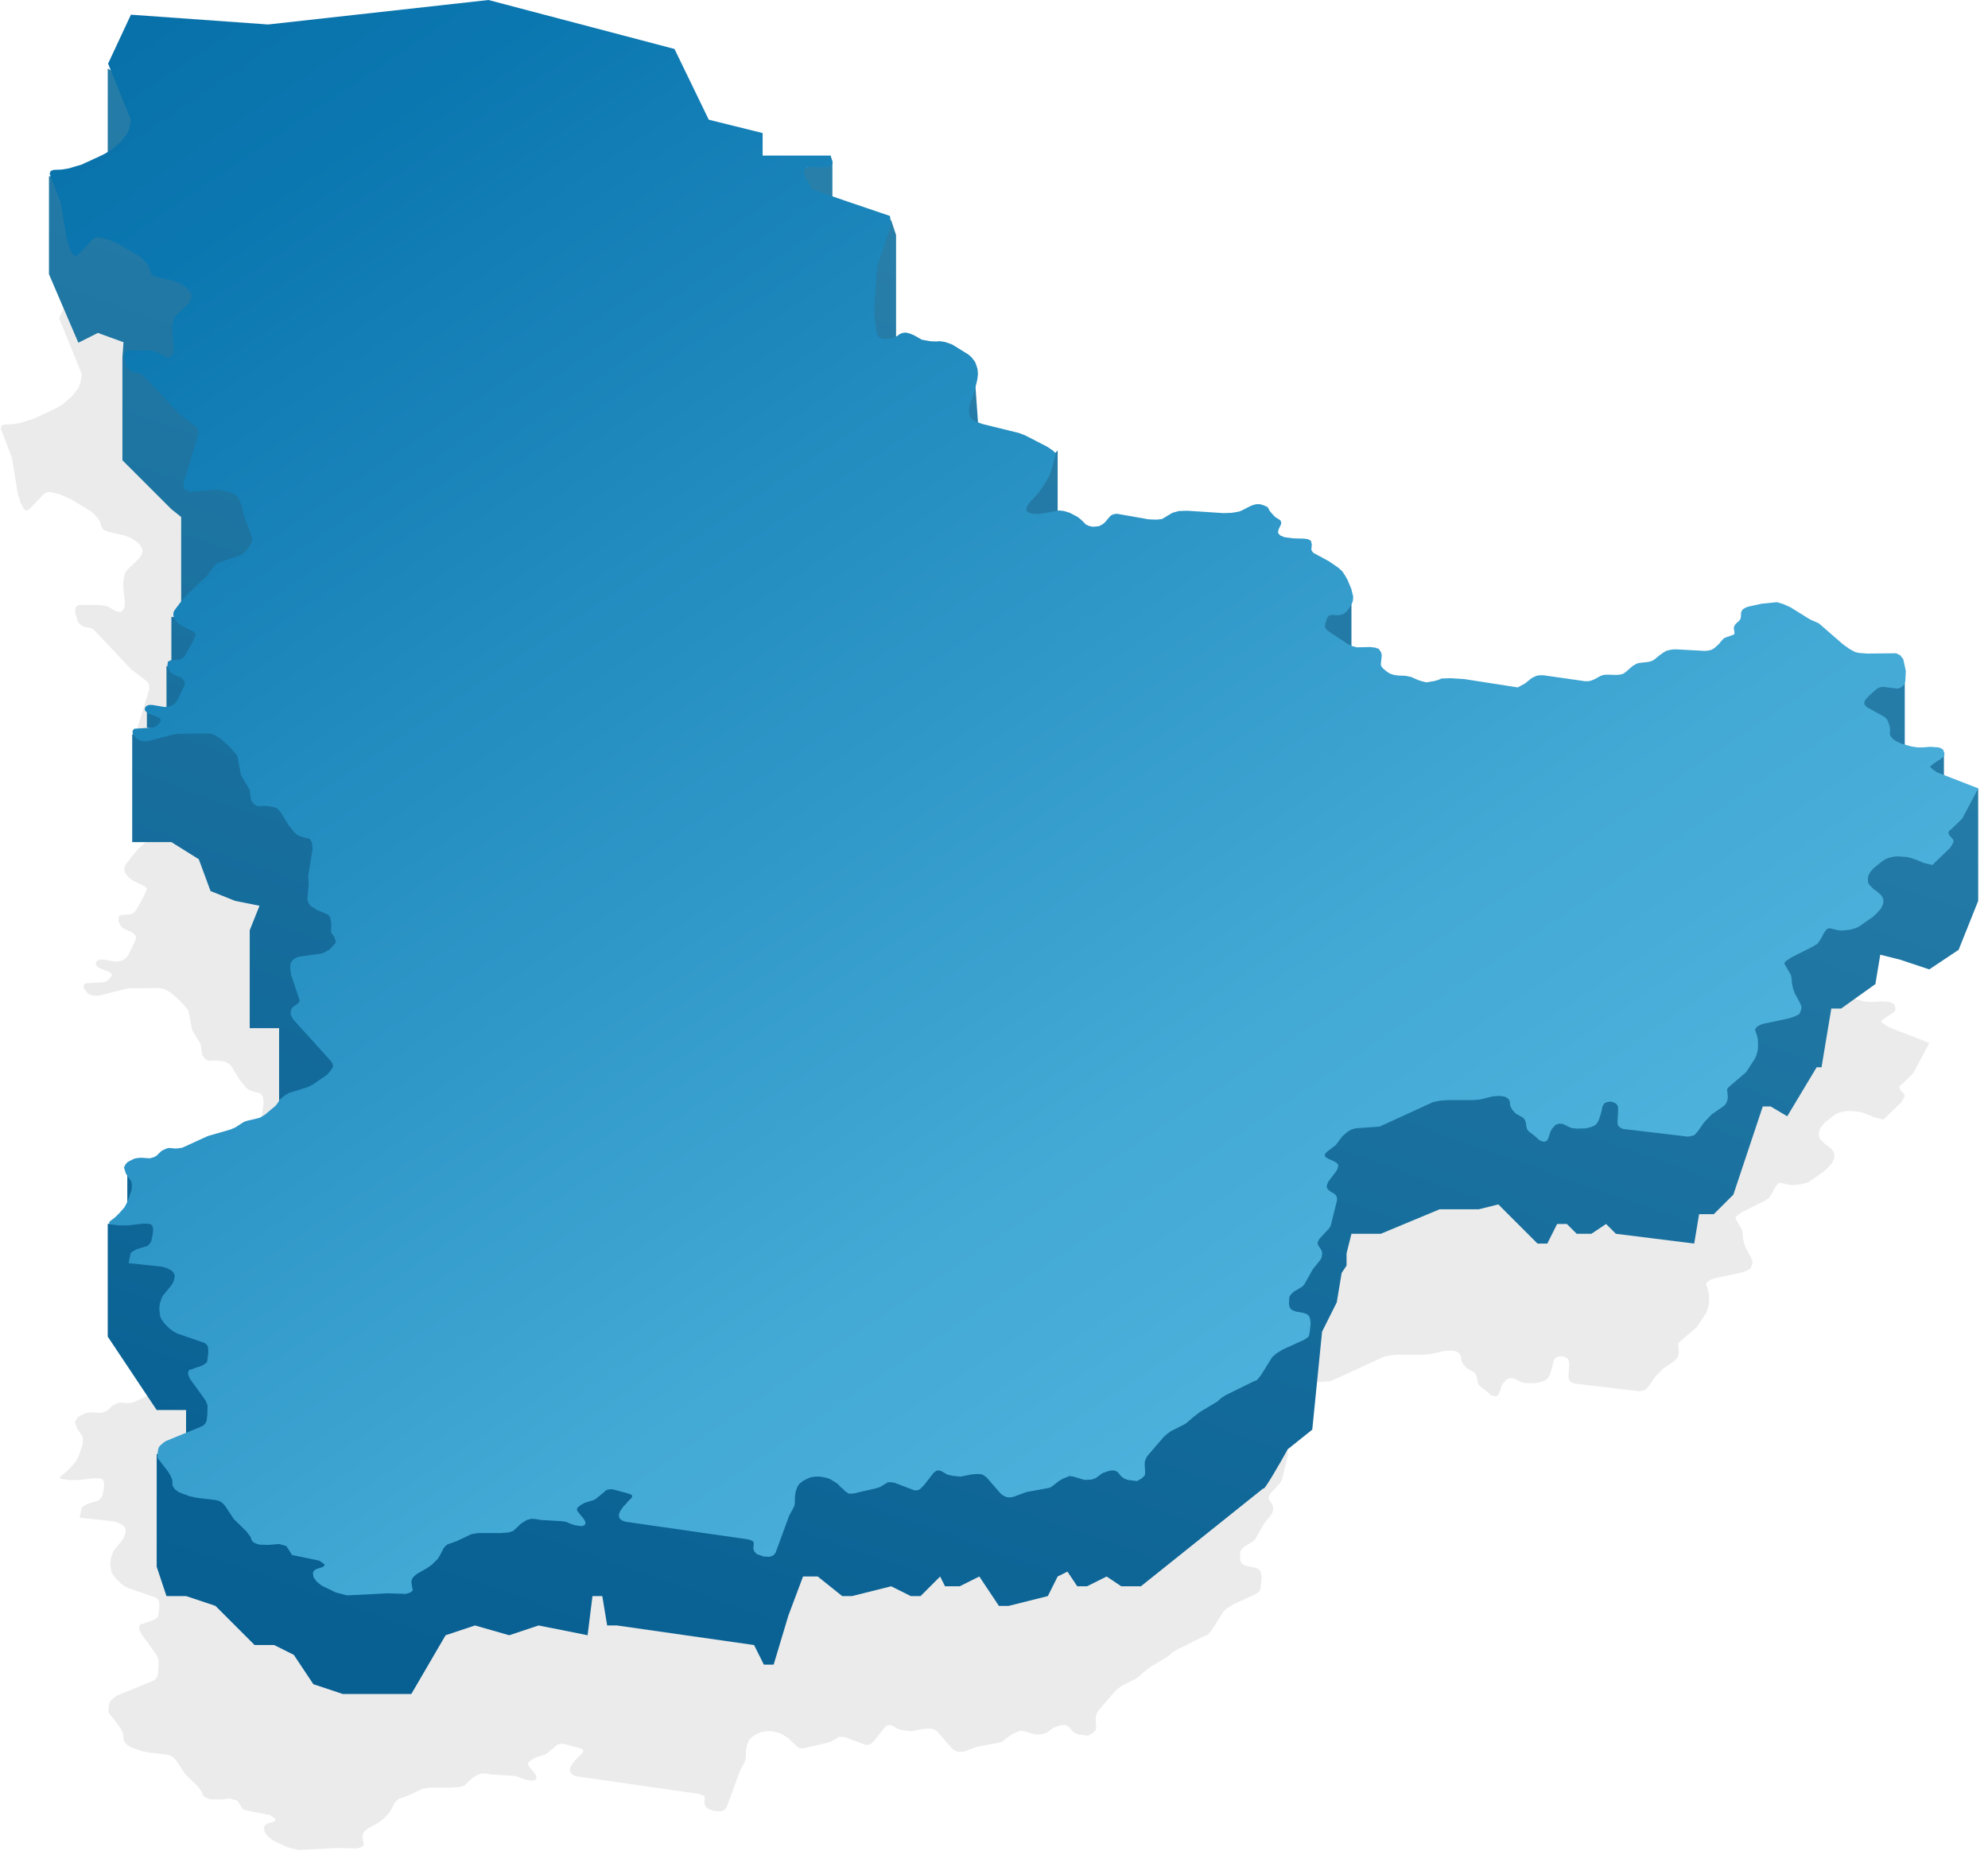 <svg width="203" height="189" viewBox="0 0 203 189" fill="none" xmlns="http://www.w3.org/2000/svg">
<g opacity="0.1">
<path d="M192.178 104.207L192.083 104.328L192.366 104.571L192.791 104.874L197.01 106.512L196.929 106.665L195.36 109.605L194.299 110.636L194.04 110.848L193.946 111.06L194.063 111.333L194.276 111.545L194.441 111.758L194.488 111.97L194.276 112.364L194.111 112.607L192.319 114.335L192.281 114.326L192.124 114.289L191.423 114.123L190.787 113.85L190.103 113.607L189.679 113.516L188.783 113.456L188.382 113.486L187.746 113.638L187.392 113.82L187.062 114.062L186.308 114.669L185.978 115.063L185.817 115.338L185.765 115.487L185.742 115.76V116.003L185.789 116.215L185.883 116.336L186.001 116.488L186.378 116.852L186.614 117.004L187.038 117.367L187.203 117.58L187.298 117.822L187.321 118.095L187.274 118.368L187.192 118.509L187.18 118.58L187.038 118.823L186.661 119.247L186.237 119.642L184.752 120.673L184.375 120.824L183.903 120.946L183.054 121.037L182.559 120.976L181.852 120.794L181.569 120.855L181.263 121.249L180.933 121.886L180.603 122.371L180.108 122.674L177.939 123.766L177.349 124.16L177.204 124.363L177.279 124.554L177.797 125.433L177.892 125.646L177.939 125.919L177.986 126.464L178.104 126.98L178.269 127.465L178.764 128.344L178.952 128.799L178.929 129.072L178.835 129.345L178.809 129.359L178.74 129.557L178.339 129.77L177.75 129.982L175.039 130.558L174.709 130.679L174.403 130.861L174.235 131.1L174.214 131.165L174.285 131.407L174.379 131.65L174.497 132.135L174.52 132.681L174.497 133.227L174.332 133.833L174.268 133.934L174.238 134.045L173.931 134.53L173.294 135.501L171.526 137.017L171.376 137.211L171.362 137.26L171.432 138.018L171.409 138.29L171.345 138.422L171.338 138.503L171.22 138.745L171.008 138.958L169.782 139.807L169.028 140.595L168.344 141.565L168.014 141.929L167.802 141.99L167.378 142.081L160.729 141.293L160.423 141.141L160.234 140.959L160.164 140.686L160.234 139.291L160.211 139.018L160.093 138.776L159.881 138.624L159.551 138.503L159.174 138.533L158.844 138.654L158.631 138.988L158.537 139.473L158.372 140.049L158.343 140.118L158.301 140.262L158.184 140.534L158.018 140.777L157.806 140.959L157.429 141.111L156.934 141.232L156.015 141.262L155.496 141.202L155.119 141.05L154.859 140.898L154.577 140.777L154.199 140.747L153.846 140.868L153.492 141.262L153.314 141.577L153.186 141.99L153.173 142.017L153.115 142.202L152.997 142.445L152.832 142.566L152.62 142.596L152.243 142.475L152.031 142.293L151.653 141.96L151.135 141.565L150.97 141.383L150.875 141.141L150.805 140.625L150.71 140.383L150.569 140.171L150.31 140.019L150.027 139.867L149.767 139.716L149.579 139.503L149.414 139.321L149.296 139.109L149.202 138.867L149.178 138.533L149.084 138.29L148.872 138.109L148.612 137.987L148.212 137.927H147.881L147.339 137.987L146.113 138.29L145.335 138.351H142.766L141.988 138.412L141.304 138.563L135.882 141.05L133.407 141.232L132.983 141.353L132.582 141.596L132.063 142.051L131.403 142.93L131.167 143.112L130.46 143.658L130.295 143.87L130.258 143.98L130.366 144.173L130.602 144.325L131.215 144.598L131.474 144.749L131.662 144.962L131.639 145.083L131.615 145.204L131.592 145.326L131.474 145.568L130.672 146.629L130.602 146.751L130.507 146.993L130.507 146.993L130.484 147.115L130.507 147.357L130.672 147.539L130.908 147.721L131.191 147.873L131.403 148.055L131.521 148.297V148.57L131.497 148.665V148.691L130.884 151.178L130.719 151.451L129.729 152.512L129.588 152.785L129.545 152.931L129.588 153.149L129.871 153.573L129.989 153.816L130.012 154.059L129.965 154.332L129.961 154.338L129.941 154.453L129.8 154.695L129.069 155.605L128.197 157.152L127.985 157.394L127.113 157.91L126.83 158.183L126.659 158.429L126.617 159.153L126.665 159.426L126.783 159.668L126.995 159.82L127.325 159.941L128.15 160.093L128.456 160.214L128.668 160.396L128.763 160.639L128.81 160.912L128.833 161.185L128.739 162.034L128.716 162.154L128.716 162.155L128.692 162.276L128.668 162.398L128.574 162.549L128.173 162.822L125.981 163.823L125.344 164.217L124.92 164.581L123.765 166.43L123.482 166.794L123.294 166.976L123.081 167.037L120.135 168.492L119.71 168.765L119.309 169.129L117.541 170.191L116.834 170.736L116.174 171.313L115.82 171.525L114.547 172.162L114.147 172.465L113.84 172.738L112.143 174.709L112.001 174.982L111.907 175.255L111.884 175.527L111.931 176.346L111.907 176.649L111.624 176.953L111.106 177.256L110.139 177.135L109.715 176.953L109.432 176.71L109.361 176.619L109.267 176.498L109.266 176.497L109.078 176.286L108.748 176.164L108.3 176.195L107.593 176.437L106.886 176.953L106.461 177.104L105.731 177.135L104.623 176.801L104.198 176.74L103.538 177.013L103.161 177.226L102.383 177.832L102.124 177.953L99.79 178.378L98.493 178.863L98.163 178.924L97.786 178.893L97.409 178.711L97.15 178.499L95.759 176.892L95.523 176.71L95.24 176.558L94.769 176.528L94.132 176.589L93.095 176.801L92.223 176.71L91.728 176.589L91.162 176.255L90.903 176.164L90.62 176.195L90.313 176.437L89.37 177.65L88.946 178.075L88.686 178.196H88.356L86.376 177.438L86.046 177.377H85.669L84.867 177.862L84.49 177.984L82.133 178.53H81.661L81.331 178.317L81.119 178.105L81.076 178.041L81.048 178.014L80.93 177.953L80.553 177.559L80.341 177.408L79.799 177.074L79.492 176.953L79.115 176.862L78.715 176.801H78.219L77.701 176.892L77.017 177.226L76.664 177.499L76.451 177.771L76.255 178.305L76.168 178.833V179.379L76.145 179.651L76.125 179.697L76.121 179.742L76.004 180.015L75.579 180.804L74.188 184.594L73.976 184.837L73.599 184.988L72.986 184.958L72.279 184.715L72.019 184.443L71.925 184.139L71.949 183.866L71.972 183.593L71.901 183.412L71.666 183.29L71.336 183.199L58.889 181.41L58.535 181.289L58.299 181.107L58.205 180.895V180.652L58.228 180.598V180.561L58.346 180.288L58.676 179.833L59.478 179.015L59.545 178.863L59.525 178.681L59.266 178.56L57.733 178.135L57.333 178.075L56.932 178.166L56.178 178.802L55.706 179.166L54.716 179.47L54.244 179.742L53.938 180.015L53.917 180.204L53.962 180.319L54.079 180.47L54.575 181.077L54.716 181.289L54.787 181.501L54.781 181.514L54.787 181.531L54.716 181.744L54.409 181.865L53.773 181.774L53.443 181.683L52.759 181.41L52.358 181.35L50.237 181.228L49.718 181.137L49.247 181.107L48.799 181.228L48.209 181.592L47.408 182.35L46.936 182.502L46.206 182.562H43.848L43.117 182.684L41.585 183.412L40.713 183.715L40.477 183.897L40.288 184.139L39.911 184.867L39.699 185.201L39.086 185.807L38.615 186.141L37.554 186.747L37.342 186.929L37.13 187.141L37.035 187.384L37.012 187.657L37.153 188.415L36.917 188.627L36.446 188.779L34.631 188.718L30.434 188.93L29.279 188.627L27.841 187.93L27.346 187.536L27.308 187.482L27.299 187.475L27.016 187.081L26.945 186.595L27.11 186.353L27.393 186.201L27.723 186.11L28.03 185.989L28.161 185.792L27.912 185.595L27.605 185.383L24.839 184.81L24.824 184.806L24.786 184.748L24.242 183.892L23.503 183.684L22.419 183.775L21.453 183.745L21.028 183.593L20.793 183.442L20.771 183.383L20.722 183.351L20.58 182.957L20.167 182.399L18.907 181.168L18.866 181.106L18.836 181.077L17.956 179.742L17.681 179.47L17.398 179.288L17.044 179.197L15.04 178.954L14.357 178.802L13.296 178.408L12.872 178.105L12.826 178.032L12.801 178.014L12.612 177.711L12.589 177.135L12.447 176.771L12.164 176.286L11.174 175.012L11.104 174.921L11.08 174.769L11.104 174.284L11.151 174.042L11.174 173.92L11.245 173.769L11.339 173.647L11.504 173.496L11.716 173.314L11.952 173.162L15.512 171.707L15.795 171.555L15.983 171.343L16.101 171.07L16.172 170.464L16.195 169.523L15.983 169.008L14.404 166.825L14.215 166.4V166.127L14.333 165.885L14.64 165.824L14.899 165.703L15.323 165.581L15.63 165.46L15.842 165.339L16.054 165.187L16.148 165.066L16.266 164.217V163.671L16.148 163.368L15.913 163.156L13.107 162.185L12.707 161.973L12.329 161.7L11.787 161.154L11.528 160.79L11.363 160.487L11.268 159.699L11.316 159.123L11.41 158.85L11.504 158.577L11.622 158.334L11.643 158.308L11.646 158.304L12.408 157.383L12.424 157.364L12.612 157.091L12.754 156.788L12.848 156.303L12.754 156.03L12.565 155.787L12.07 155.514L11.575 155.363L8.133 154.999L8.345 153.968L8.527 153.828L8.581 153.786L8.958 153.573L10.024 153.253L10.231 153.088L10.443 152.755L10.538 152.36L10.632 151.784V151.42L10.538 151.148L10.325 150.996L9.972 150.966H9.595L7.992 151.148H7.119L6.2 151.026L6.129 150.875L6.224 150.723L6.742 150.329L7.143 149.935L7.709 149.298L7.921 148.904L8.133 148.418L8.44 147.509L8.463 147.024L8.416 146.66L8.062 146.175L7.85 145.841L7.662 145.235L7.803 144.931L8.015 144.689L8.122 144.637L8.157 144.598L8.723 144.325L9.053 144.264L9.43 144.234L10.302 144.295L10.726 144.173L10.989 144.025L11.457 143.567L11.548 143.526L11.598 143.476L11.999 143.294L12.282 143.233L12.895 143.294L13.272 143.264L13.626 143.203L16.219 142.02L18.529 141.353L19.024 141.141L19.024 141.141L19.732 140.686L19.873 140.595L20.18 140.474L21.217 140.231L21.547 140.14L21.806 139.989L22.044 139.846L23.174 138.897L23.645 138.23L24.046 137.896L24.158 137.83L24.187 137.805L24.494 137.623L26.427 137.017L26.894 136.788L28.383 135.774L28.784 135.319L29.02 134.925L28.973 134.682L28.855 134.439L24.965 130.134L24.8 129.861L24.682 129.588L24.706 129.133L24.918 128.83L25.366 128.526L25.555 128.314L25.602 128.163L24.729 125.555L24.635 124.918L24.659 124.433L24.8 124.16L25.012 123.948L25.11 123.901L25.154 123.857L25.342 123.766L25.531 123.705L27.888 123.371L28.313 123.159L28.66 122.958L29.279 122.28L29.256 121.977L29.091 121.613L28.808 121.218L28.831 120.278L28.737 119.793L28.572 119.46L28.289 119.308L27.323 118.914L27.063 118.732L26.804 118.58L26.615 118.398L26.497 118.186L26.403 117.944V117.701L26.474 116.791L26.521 116.488V116.215L26.474 115.427L26.922 112.667L26.851 112.031L26.615 111.667L25.814 111.454L25.484 111.333L25.248 111.181L25.059 111L24.47 110.272L23.669 108.968L23.503 108.756L23.291 108.574L22.985 108.422L22.584 108.361L22.136 108.301L21.311 108.331L20.957 108.149L20.651 107.755L20.486 106.633L19.614 105.177L19.237 103.206L19.001 102.903L18.836 102.721L18.671 102.509L18.482 102.327L18.317 102.145L17.492 101.417L16.95 101.084L16.62 100.963L16.219 100.902L13.272 100.932L12.895 100.963L10.184 101.66L9.807 101.69L9.406 101.66L8.982 101.478L8.557 100.932L8.534 100.629L8.723 100.417L10.302 100.326L10.679 100.295L10.986 100.144L11.198 99.931L11.434 99.628L11.386 99.416L11.151 99.264L10.09 98.84L9.807 98.567L9.783 98.324L9.925 98.112L10.208 97.991H10.561L11.787 98.203L12.188 98.173L12.494 98.082L12.754 97.93L12.966 97.718L13.131 97.475L13.791 96.111L13.885 95.777L13.896 95.677L13.885 95.656L13.815 95.535L13.697 95.383L13.485 95.201L12.754 94.898L12.4 94.655L12.117 94.14L12.132 94.027L12.094 93.958L12.141 93.594L12.377 93.442L13.202 93.382L13.532 93.291L13.767 93.109L13.909 92.927L14.64 91.623L14.99 90.842L14.97 90.713L14.758 90.501L13.579 89.925L13.272 89.713L13.013 89.47L12.73 89.076V88.927L12.707 88.894V88.591L12.801 88.348L13.508 87.408L14.168 86.65L16.172 84.77L16.879 83.83L17.091 83.618L17.327 83.466L19.52 82.708L19.849 82.496L20.203 82.162L20.628 81.525L20.745 81.131V80.915L19.897 78.584L19.684 77.614L19.496 77.128L19.378 76.886L19.189 76.674L18.694 76.34L17.94 76.128L17.044 76.006L14.475 76.219L14.192 76.158L13.862 75.976L13.767 75.734L13.775 75.632L13.744 75.552L13.767 75.248L15.253 70.336L15.236 69.989L15.135 69.73L14.946 69.548L13.343 68.304L9.665 64.393L9.43 64.211L9.123 64.089L8.746 64.059L8.345 63.907L7.968 63.544L7.685 62.603L7.696 62.537L7.662 62.422L7.732 61.997L8.039 61.785H10.208L10.632 61.845L10.986 61.936L11.528 62.24L11.787 62.391L12.094 62.482H12.4L12.707 62.058L12.754 61.512L12.589 59.905V59.42L12.659 58.995L12.73 58.661L12.872 58.358L13.249 57.934L14.192 57.054L14.498 56.599L14.545 56.266L14.534 56.114L14.451 55.902L14.31 55.69L14.145 55.478L13.673 55.144L13.414 54.962L12.73 54.689L11.104 54.325L10.774 54.204L10.514 54.052L10.396 53.84L10.231 53.355L10.113 53.112L9.996 52.9L9.991 52.894L9.925 52.87L9.76 52.657L9.359 52.263L7.261 50.99L6.1 50.473L5.375 50.292L5.021 50.232L4.715 50.292L4.479 50.444L3.065 51.93L2.852 52.081L2.64 52.142L2.596 52.104L2.499 52.021L2.357 51.839L2.122 51.384L1.815 50.414L1.226 46.775L0.071 43.742L0.165 43.469L0.471 43.348L1.297 43.318L2.027 43.197L3.348 42.802L5.516 41.802L6.412 41.286L7.284 40.528L8.015 39.618L8.204 39.073L8.369 38.254L6.035 32.5L8.369 27.5L22.375 28.5L44.874 26L63.874 31L67.374 38.224L72.874 39.588V41.886H79.855L79.831 41.947L80.019 42.523L79.972 42.766L79.784 42.947L79.477 43.038L79.1 43.099L79.063 43.097L79.053 43.099L77.77 43.04L77.426 43.099L77.167 43.251L77.073 43.554L77.167 43.948L77.945 45.343L81.261 46.486L85.858 48.048L85.861 48.072L85.881 48.079L85.952 48.594L85.905 49.17L84.632 53.021L84.564 53.386L84.537 53.628L84.254 57.903L84.514 60.026L84.608 60.238L84.82 60.451L85.15 60.602H85.881L86.282 60.481L86.635 60.299L86.871 60.117L87.178 59.996L87.508 59.965L87.885 60.056L88.333 60.238L89.134 60.693L89.983 60.845L90.572 60.875L90.997 60.845L91.539 60.936L92.223 61.178L93.896 62.209L94.226 62.513L94.391 62.725L94.556 62.937L94.651 63.18L94.816 63.665L94.839 63.938L94.863 64.211L94.792 64.787L94.486 66.03L94.061 67.213L93.991 67.516L93.944 67.819V68.092L93.991 68.365L94.085 68.608L94.209 68.793L94.651 69.062L95.335 69.305L99.035 70.215L99.672 70.457L101.912 71.609L102.501 72.004L102.784 72.277L102.76 72.519L102.383 73.975L102.171 74.551L101.723 75.339L101.063 76.31L100.096 77.371L99.931 77.614L99.814 77.886L99.79 78.129L100.002 78.341L100.403 78.463L101.157 78.493L103.161 78.129L103.656 78.19L104.246 78.372L105.047 78.796L105.424 79.099L105.872 79.554L106.179 79.706L106.603 79.797L107.216 79.736L107.57 79.554L107.829 79.342L108.394 78.675L108.677 78.523L109.031 78.463L112.308 79.039L113.109 79.069L113.652 79.008L114.713 78.372L115.373 78.19L116.221 78.159L119.946 78.402L120.771 78.372L121.502 78.25L121.808 78.129L122.633 77.704L122.94 77.583L123.27 77.492H123.671L124.071 77.614L124.449 77.796L124.661 78.19L124.92 78.493L125.203 78.796L125.745 79.13L125.84 79.403L125.769 79.645L125.627 79.918L125.533 80.161L125.509 80.434L125.722 80.676L126.146 80.858L127.065 80.979L128.197 81.01L128.574 81.07L128.857 81.222L128.951 81.586L128.904 82.162L129.022 82.344L129.116 82.465L130.696 83.314L131.662 83.981L132.063 84.345L132.346 84.77L132.605 85.225L132.983 86.134L133.171 86.892V87.165L133.124 87.438L133.006 87.711L132.7 88.196L132.511 88.439L132.299 88.621L132.273 88.633L132.252 88.651L131.992 88.772L131.662 88.833L130.955 88.803L130.721 88.858L130.554 89.045L130.342 89.622L130.295 89.925L130.342 90.167L130.531 90.349L130.743 90.531L132.747 91.835L133.1 91.987L133.548 92.108L134.916 92.078L135.411 92.138L135.788 92.26L136.047 92.654L136.094 92.957L136.024 93.624L136 93.897L136.094 94.109L136.259 94.291L136.471 94.473L136.707 94.655L136.967 94.807L137.344 94.928L137.792 94.989L138.546 95.019L139.112 95.14L139.795 95.444L140.173 95.565L140.644 95.686L141.399 95.565L141.846 95.444L142.2 95.292L143.12 95.262L144.534 95.353L149.98 96.202L150.71 95.808L151.394 95.262L151.677 95.11L151.983 94.989L152.313 94.959H152.596L156.816 95.565H157.24L157.57 95.474L157.853 95.353L158.396 95.049L158.726 94.928L159.103 94.898L160.022 94.928L160.423 94.898L160.753 94.807L161.012 94.625L161.672 94.049L161.908 93.897L162.191 93.746L162.545 93.685L163.346 93.594L163.676 93.503L163.936 93.351L164.407 92.957L164.879 92.624L165.138 92.472L165.468 92.381L165.845 92.32H166.269L169.051 92.472L169.452 92.442L169.782 92.351L170.041 92.199L170.253 92.017L170.574 91.719L170.701 91.532L170.821 91.412L170.843 91.38L171.055 91.168L171.362 91.047L171.974 90.835L172.08 90.774L172.116 90.683L172.092 90.44L172.045 90.228L172.069 89.986L172.187 89.773L172.302 89.668L172.328 89.622L172.587 89.409L172.729 89.197L172.776 88.954V88.682L172.823 88.439L172.965 88.227L173.2 88.075L173.507 87.954L174.898 87.651L176.454 87.499L177.066 87.681L177.821 88.014L179.825 89.258L180.72 89.652L183.196 91.805L183.879 92.29L184.445 92.593L184.846 92.684L185.695 92.745L188.618 92.715L189.042 92.927L189.349 93.321L189.561 94.291L189.56 94.314L189.608 94.534L189.561 95.504L189.49 95.777L189.349 96.02L189.16 96.171L188.877 96.293L188.83 96.323H188.712L187.274 96.141L187.062 96.171L186.85 96.232L186.732 96.293L186.638 96.353L185.883 97.02L185.482 97.445L185.365 97.718L185.379 97.918L185.6 98.203L187.251 99.113L187.486 99.264L187.722 99.507L187.887 99.962L187.891 99.99L187.958 100.174L188.005 100.508L187.981 100.841L188.005 101.084L188.019 101.132L188.146 101.296L188.288 101.478L188.618 101.69L189.113 101.933L190.197 102.236L190.81 102.327H191.329L192.107 102.266L192.956 102.327L193.262 102.448L193.474 102.63V102.782L193.545 102.843V103.146L193.38 103.358L193.144 103.54L192.885 103.692L192.39 104.025L192.178 104.207Z" fill="#333333"/>
</g>
<path d="M202 80.5V92L200 97L197 99L194 98L192 97.5L191.5 100.5L188 103H187L186 109H185.5L182.5 114L180.812 113H180L177 122L175 124H173.5L173 127L165 126L164 125L162.5 126H161L160 125H159L158 127H157L156 126L153 123L151 123.5H147L141 126H138L137.5 128V129.25L137 130L136.5 133L135 136L134 146L131.5 148C130.667 149.5 129 152.4 129 152L119 160L116.5 162H114.5L113 161L111 162H110L109 160.5L108 161L107 163L103 164H102L100 161L98 162H97H96.5L96 161L94 163H93L91 162L87 163H86L83.5 161H82L80.5 165L79 170H78L77 168L63 166H62L61.5 163H60.5L60 167L55 166L52 167L48.5 166L45.5 167L42 173H35L32 172L30 169L28 168H26L22 164L19 163H17L16 160V148.5H18.5L19 152L22 152.5L26 156L28 156.5L30 157.5H34.5L35 160L42 158.5L52 153.5L57 152C58.833 151.833 62.6 151.5 63 151.5H66L64 153.5L77 156L78 156.5H79L80.5 154L82 149.188H83.5L86 151L87 152L91 151L93 151.5L94 151L96 149.5L97 150L98 150.5L100 149.5L102 151.5H103L107 150.5L109 150H110L111 149.5H113L114.5 146.5L116.5 144L127.5 139L129.5 136L133.523 135.5L133.5 135L128.5 133.5L129 126.5L132.5 117.5L138 115L141 114.5L147 111.5L151 111L153 110.5L156 113.5H157L158 113L159 112.5H160L162.5 113.5L164.5 110.5L165.5 113H173.5H175.667L175 108.5L178 106V103L181.319 103.5L180.812 99L182 97.5L186 93.5L187 92.5H187.5L190.5 89.5L192 87H194H197L198 84L202 80.5Z" fill="url(#paint0_linear)"/>
<path d="M19 147V144H16L13 139.5L11 136.5V125L18.5 124L22 127.25L24.437 134.493L24.5 134.5L24.53 134.768L25 139L26.5 144H23.837C23.6 144.833 23.25 145.833 23 146.5L19 147Z" fill="url(#paint1_linear)"/>
<path d="M13 123V119.25H13.5L14.5 121.5L13 123Z" fill="url(#paint2_linear)"/>
<path d="M34.5 110.5L28.5 113V105H25.5V95L26.5 92.5L24 92L21.5 91L20.3 87.75L17.5 86H13.5V75L16.5 74.5L15 74.312V72.5L17.5 73L16.5 74.5C17.167 74 18.7 73 19.5 73H23.5C24 73 28.5 77 29.5 77.5C30.3 77.9 34.167 79.333 36 80L39 92.5L36.573 95.079L37 97L34.303 97.49L32.882 99H35V104.5L36 106.5L34.5 110.5Z" fill="url(#paint3_linear)"/>
<path d="M5 28V18H5.5L8.5 19L8 25L10 23L13.386 24.539L15.5 25.5L15.969 26.144L22 28L23.5 36.5L18 39L25 43L22.449 48.612L30 49.5V55L28 61.5H18.5V52.8L17.5 52L12.5 47V36.5L12.615 34.951L10 34L8 35L5 28Z" fill="url(#paint4_linear)"/>
<path d="M17.5 68V63L22.5 63.5L21.5 68H17.5Z" fill="url(#paint5_linear)"/>
<path d="M17 72.5V68L19.5 69L20 70L19.5 71L17 72.5Z" fill="url(#paint6_linear)"/>
<path d="M11 18V7C11.833 7.5 13.8 8.6 15 9C16.5 9.5 15.5 12.5 15.5 15C15.5 17 12.5 17.833 11 18Z" fill="url(#paint7_linear)"/>
<path d="M85 20.5V16.5L80.5 17.5L79 20L79.5 22.5L85 20.5Z" fill="url(#paint8_linear)"/>
<path d="M91 22.5H90L83 28C83.333 29.667 84.2 33.3 85 34.5C86 36 88 39 88.5 39C88.9 39 90.667 36 91.5 34.5V24L91 22.5Z" fill="url(#paint9_linear)"/>
<path d="M108 55.5V46L101 53.5L102.5 56.5L108 55.5Z" fill="url(#paint10_linear)"/>
<path d="M100 45L99.5 38L98 39.5L97 44L100 45Z" fill="url(#paint11_linear)"/>
<path d="M138 67.5V61L133 62L133.5 65.5L138 67.5Z" fill="url(#paint12_linear)"/>
<path d="M194.5 77.5V68.5L187 72.5V76L194.5 77.5Z" fill="url(#paint13_linear)"/>
<path d="M198.5 80.5V77H196C195.2 77 196.333 78.333 197 79L198.5 80.5Z" fill="url(#paint14_linear)"/>
<path d="M197.178 78.207L197.083 78.328L197.366 78.571L197.791 78.874L202.01 80.512L201.929 80.665L200.36 83.605L199.299 84.636L199.04 84.848L198.946 85.06L199.063 85.333L199.276 85.545L199.441 85.758L199.488 85.97L199.276 86.364L199.111 86.607L197.319 88.335L197.281 88.326L197.124 88.289L196.423 88.123L195.787 87.85L195.103 87.607L194.679 87.516L193.783 87.456L193.382 87.486L192.746 87.638L192.392 87.82L192.062 88.062L191.308 88.669L190.978 89.063L190.817 89.338L190.765 89.487L190.742 89.76V90.003L190.789 90.215L190.883 90.336L191.001 90.488L191.378 90.852L191.614 91.004L192.038 91.367L192.203 91.58L192.298 91.822L192.321 92.095L192.274 92.368L192.192 92.509L192.18 92.58L192.038 92.823L191.661 93.248L191.237 93.642L189.752 94.673L189.375 94.824L188.903 94.946L188.054 95.037L187.559 94.976L186.852 94.794L186.569 94.855L186.263 95.249L185.933 95.886L185.603 96.371L185.108 96.674L182.939 97.766L182.349 98.16L182.204 98.363L182.279 98.554L182.797 99.433L182.892 99.646L182.939 99.919L182.986 100.464L183.104 100.98L183.269 101.465L183.764 102.344L183.952 102.799L183.929 103.072L183.835 103.345L183.809 103.359L183.74 103.557L183.339 103.77L182.75 103.982L180.039 104.558L179.709 104.679L179.403 104.861L179.235 105.1L179.214 105.165L179.285 105.407L179.379 105.65L179.497 106.135L179.52 106.681L179.497 107.227L179.332 107.833L179.268 107.934L179.238 108.045L178.931 108.53L178.294 109.501L176.526 111.017L176.376 111.211L176.362 111.26L176.432 112.018L176.409 112.29L176.345 112.422L176.338 112.503L176.22 112.745L176.008 112.958L174.782 113.807L174.028 114.595L173.344 115.565L173.014 115.929L172.802 115.99L172.378 116.081L165.729 115.293L165.423 115.141L165.234 114.959L165.164 114.686L165.234 113.291L165.211 113.018L165.093 112.776L164.881 112.624L164.551 112.503L164.174 112.533L163.844 112.654L163.631 112.988L163.537 113.473L163.372 114.049L163.343 114.118L163.301 114.262L163.184 114.534L163.018 114.777L162.806 114.959L162.429 115.111L161.934 115.232L161.015 115.262L160.496 115.202L160.119 115.05L159.859 114.898L159.577 114.777L159.199 114.747L158.846 114.868L158.492 115.262L158.314 115.577L158.186 115.99L158.173 116.017L158.115 116.202L157.997 116.445L157.832 116.566L157.62 116.596L157.243 116.475L157.031 116.293L156.653 115.96L156.135 115.565L155.97 115.383L155.875 115.141L155.805 114.625L155.71 114.383L155.569 114.171L155.31 114.019L155.027 113.867L154.767 113.716L154.579 113.503L154.414 113.321L154.296 113.109L154.202 112.867L154.178 112.533L154.084 112.29L153.872 112.109L153.612 111.987L153.212 111.927H152.881L152.339 111.987L151.113 112.29L150.335 112.351H147.766L146.988 112.412L146.304 112.563L140.882 115.05L138.407 115.232L137.983 115.353L137.582 115.596L137.063 116.051L136.403 116.93L136.167 117.112L135.46 117.658L135.295 117.87L135.258 117.98L135.366 118.173L135.602 118.325L136.215 118.598L136.474 118.749L136.662 118.962L136.639 119.083L136.615 119.204L136.592 119.326L136.474 119.568L135.672 120.629L135.602 120.751L135.507 120.993L135.507 120.993L135.484 121.115L135.507 121.357L135.672 121.539L135.908 121.721L136.191 121.873L136.403 122.055L136.521 122.297V122.57L136.497 122.665V122.691L135.884 125.178L135.719 125.451L134.729 126.512L134.588 126.785L134.545 126.931L134.588 127.149L134.871 127.573L134.989 127.816L135.012 128.059L134.965 128.332L134.961 128.338L134.941 128.453L134.8 128.695L134.069 129.605L133.197 131.152L132.985 131.394L132.113 131.91L131.83 132.183L131.659 132.429L131.617 133.153L131.665 133.426L131.783 133.668L131.995 133.82L132.325 133.941L133.15 134.093L133.456 134.214L133.668 134.396L133.763 134.639L133.81 134.912L133.833 135.185L133.739 136.034L133.716 136.154L133.716 136.155L133.692 136.276L133.668 136.398L133.574 136.549L133.173 136.822L130.981 137.823L130.344 138.217L129.92 138.581L128.765 140.43L128.482 140.794L128.294 140.976L128.081 141.037L125.135 142.492L124.71 142.765L124.309 143.129L122.541 144.191L121.834 144.736L121.174 145.313L120.82 145.525L119.547 146.162L119.147 146.465L118.84 146.738L117.143 148.709L117.001 148.982L116.907 149.255L116.884 149.527L116.931 150.346L116.907 150.649L116.624 150.953L116.106 151.256L115.139 151.135L114.715 150.953L114.432 150.71L114.361 150.619L114.267 150.498L114.266 150.497L114.078 150.286L113.748 150.164L113.3 150.195L112.593 150.437L111.886 150.953L111.461 151.104L110.731 151.135L109.623 150.801L109.198 150.74L108.538 151.013L108.161 151.226L107.383 151.832L107.124 151.953L104.79 152.378L103.493 152.863L103.163 152.924L102.786 152.893L102.409 152.711L102.15 152.499L100.759 150.892L100.523 150.71L100.24 150.558L99.769 150.528L99.132 150.589L98.095 150.801L97.223 150.71L96.728 150.589L96.162 150.255L95.903 150.164L95.62 150.195L95.313 150.437L94.37 151.65L93.946 152.075L93.686 152.196H93.356L91.376 151.438L91.046 151.377H90.669L89.867 151.862L89.49 151.984L87.133 152.53H86.661L86.331 152.317L86.119 152.105L86.076 152.041L86.048 152.014L85.93 151.953L85.553 151.559L85.341 151.408L84.799 151.074L84.492 150.953L84.115 150.862L83.715 150.801H83.219L82.701 150.892L82.017 151.226L81.664 151.499L81.451 151.771L81.255 152.305L81.168 152.833V153.379L81.145 153.651L81.125 153.697L81.121 153.742L81.004 154.015L80.579 154.804L79.188 158.594L78.976 158.837L78.599 158.988L77.986 158.958L77.279 158.715L77.019 158.443L76.925 158.139L76.949 157.866L76.972 157.593L76.901 157.412L76.666 157.29L76.336 157.199L63.889 155.41L63.535 155.289L63.299 155.107L63.205 154.895V154.652L63.228 154.598V154.561L63.346 154.288L63.676 153.833L64.478 153.015L64.545 152.863L64.525 152.681L64.266 152.56L62.733 152.135L62.333 152.075L61.932 152.166L61.178 152.802L60.706 153.166L59.716 153.47L59.244 153.742L58.938 154.015L58.917 154.204L58.962 154.319L59.079 154.47L59.575 155.077L59.716 155.289L59.787 155.501L59.781 155.514L59.787 155.531L59.716 155.744L59.409 155.865L58.773 155.774L58.443 155.683L57.759 155.41L57.358 155.35L55.237 155.228L54.718 155.137L54.247 155.107L53.799 155.228L53.209 155.592L52.408 156.35L51.936 156.502L51.206 156.562H48.848L48.117 156.684L46.585 157.412L45.713 157.715L45.477 157.897L45.288 158.139L44.911 158.867L44.699 159.201L44.086 159.807L43.615 160.141L42.554 160.747L42.342 160.929L42.13 161.141L42.035 161.384L42.012 161.657L42.153 162.415L41.917 162.627L41.446 162.779L39.631 162.718L35.434 162.93L34.279 162.627L32.841 161.93L32.346 161.536L32.307 161.482L32.299 161.475L32.016 161.081L31.945 160.595L32.11 160.353L32.393 160.201L32.723 160.11L33.03 159.989L33.161 159.792L32.912 159.595L32.605 159.383L29.839 158.81L29.824 158.806L29.786 158.748L29.242 157.892L28.503 157.684L27.419 157.775L26.453 157.745L26.028 157.593L25.793 157.442L25.771 157.383L25.722 157.351L25.58 156.957L25.167 156.399L23.907 155.168L23.866 155.106L23.836 155.077L22.956 153.742L22.681 153.47L22.398 153.288L22.044 153.197L20.04 152.954L19.357 152.802L18.296 152.408L17.872 152.105L17.826 152.032L17.801 152.014L17.612 151.711L17.589 151.135L17.447 150.771L17.164 150.286L16.174 149.012L16.104 148.921L16.08 148.769L16.104 148.284L16.151 148.042L16.174 147.92L16.245 147.769L16.339 147.647L16.504 147.496L16.716 147.314L16.952 147.162L20.512 145.707L20.795 145.555L20.983 145.343L21.101 145.07L21.172 144.464L21.195 143.523L20.983 143.008L19.404 140.825L19.215 140.4V140.127L19.333 139.885L19.64 139.824L19.899 139.703L20.323 139.581L20.63 139.46L20.842 139.339L21.054 139.187L21.148 139.066L21.266 138.217V137.671L21.148 137.368L20.913 137.156L18.107 136.185L17.706 135.973L17.329 135.7L16.787 135.154L16.528 134.79L16.363 134.487L16.268 133.699L16.316 133.123L16.41 132.85L16.504 132.577L16.622 132.334L16.643 132.308L16.646 132.304L17.408 131.383L17.424 131.364L17.612 131.091L17.754 130.788L17.848 130.303L17.754 130.03L17.565 129.787L17.07 129.514L16.575 129.363L13.133 128.999L13.345 127.968L13.527 127.828L13.581 127.786L13.958 127.573L15.024 127.253L15.231 127.088L15.443 126.755L15.538 126.36L15.632 125.784V125.42L15.538 125.148L15.325 124.996L14.972 124.966H14.595L12.992 125.148H12.119L11.2 125.026L11.129 124.875L11.224 124.723L11.742 124.329L12.143 123.935L12.709 123.298L12.921 122.904L13.133 122.418L13.44 121.509L13.463 121.024L13.416 120.66L13.062 120.175L12.85 119.841L12.662 119.235L12.803 118.931L13.015 118.689L13.122 118.637L13.157 118.598L13.723 118.325L14.053 118.264L14.43 118.234L15.302 118.295L15.726 118.173L15.989 118.025L16.457 117.567L16.548 117.526L16.599 117.476L16.999 117.294L17.282 117.233L17.895 117.294L18.272 117.264L18.626 117.203L21.219 116.02L23.529 115.353L24.024 115.141L24.024 115.141L24.732 114.686L24.873 114.595L25.18 114.474L26.217 114.231L26.547 114.14L26.806 113.989L27.044 113.846L28.174 112.897L28.645 112.23L29.046 111.896L29.158 111.83L29.187 111.805L29.494 111.623L31.427 111.017L31.894 110.788L33.383 109.774L33.784 109.319L34.02 108.925L33.973 108.682L33.855 108.439L29.965 104.134L29.8 103.861L29.682 103.588L29.706 103.133L29.918 102.83L30.366 102.526L30.555 102.314L30.602 102.163L29.729 99.555L29.635 98.918L29.659 98.433L29.8 98.16L30.012 97.948L30.11 97.9L30.154 97.857L30.342 97.766L30.531 97.705L32.888 97.371L33.313 97.159L33.66 96.958L34.279 96.28L34.256 95.977L34.091 95.613L33.808 95.219L33.831 94.278L33.737 93.793L33.572 93.46L33.289 93.308L32.323 92.914L32.063 92.732L31.804 92.58L31.615 92.398L31.497 92.186L31.403 91.944V91.701L31.474 90.791L31.521 90.488V90.215L31.474 89.427L31.922 86.667L31.851 86.031L31.615 85.667L30.814 85.454L30.484 85.333L30.248 85.181L30.059 84.999L29.47 84.272L28.669 82.968L28.503 82.756L28.291 82.574L27.985 82.422L27.584 82.361L27.136 82.301L26.311 82.331L25.957 82.149L25.651 81.755L25.486 80.633L24.614 79.177L24.237 77.207L24.001 76.903L23.836 76.721L23.671 76.509L23.482 76.327L23.317 76.145L22.492 75.417L21.95 75.084L21.62 74.963L21.219 74.902L18.272 74.932L17.895 74.963L15.184 75.66L14.807 75.69L14.406 75.66L13.982 75.478L13.557 74.932L13.534 74.629L13.723 74.417L15.302 74.326L15.679 74.295L15.986 74.144L16.198 73.931L16.433 73.628L16.386 73.416L16.151 73.264L15.09 72.84L14.807 72.567L14.783 72.324L14.925 72.112L15.208 71.991H15.561L16.787 72.203L17.188 72.173L17.494 72.082L17.754 71.93L17.966 71.718L18.131 71.475L18.791 70.111L18.885 69.777L18.896 69.677L18.885 69.656L18.814 69.535L18.697 69.383L18.485 69.201L17.754 68.898L17.4 68.655L17.117 68.14L17.132 68.027L17.094 67.958L17.141 67.594L17.377 67.442L18.202 67.382L18.532 67.291L18.767 67.109L18.909 66.927L19.64 65.623L19.99 64.842L19.97 64.713L19.758 64.501L18.579 63.925L18.272 63.712L18.013 63.47L17.73 63.076V62.927L17.706 62.894V62.591L17.801 62.348L18.508 61.408L19.168 60.65L21.172 58.77L21.879 57.83L22.091 57.618L22.327 57.466L24.52 56.708L24.849 56.496L25.203 56.162L25.628 55.525L25.745 55.131V54.915L24.897 52.584L24.684 51.614L24.496 51.128L24.378 50.886L24.189 50.673L23.694 50.34L22.94 50.128L22.044 50.006L19.474 50.219L19.192 50.158L18.862 49.976L18.767 49.733L18.775 49.632L18.744 49.552L18.767 49.248L20.253 44.336L20.236 43.989L20.135 43.73L19.946 43.548L18.343 42.304L14.665 38.393L14.43 38.211L14.123 38.089L13.746 38.059L13.345 37.907L12.968 37.544L12.685 36.603L12.696 36.537L12.662 36.422L12.732 35.997L13.039 35.785H15.208L15.632 35.845L15.986 35.936L16.528 36.24L16.787 36.391L17.094 36.482H17.4L17.706 36.058L17.754 35.512L17.589 33.905V33.42L17.659 32.995L17.73 32.661L17.872 32.358L18.249 31.934L19.192 31.054L19.498 30.599L19.545 30.266L19.534 30.114L19.451 29.902L19.31 29.69L19.145 29.478L18.673 29.144L18.414 28.962L17.73 28.689L16.104 28.325L15.774 28.204L15.514 28.052L15.396 27.84L15.231 27.355L15.113 27.112L14.995 26.9L14.991 26.894L14.925 26.87L14.76 26.657L14.359 26.263L12.261 24.99L11.1 24.473L10.375 24.292L10.021 24.232L9.715 24.292L9.479 24.444L8.065 25.93L7.852 26.081L7.64 26.142L7.596 26.104L7.499 26.021L7.357 25.839L7.122 25.384L6.815 24.414L6.226 20.775L5.071 17.742L5.165 17.47L5.471 17.348L6.297 17.318L7.027 17.197L8.348 16.802L10.516 15.802L11.412 15.286L12.284 14.528L13.015 13.618L13.204 13.073L13.369 12.254L11.035 6.5L13.369 1.5L27.375 2.5L49.874 0L68.874 5L72.374 12.224L77.874 13.588V15.886H84.855L84.831 15.947L85.019 16.523L84.972 16.766L84.784 16.948L84.477 17.038L84.1 17.099L84.063 17.098L84.053 17.099L82.77 17.04L82.426 17.099L82.167 17.251L82.073 17.554L82.167 17.948L82.945 19.343L86.261 20.486L90.858 22.048L90.861 22.072L90.881 22.079L90.952 22.594L90.905 23.17L89.632 27.021L89.564 27.386L89.537 27.628L89.254 31.903L89.514 34.026L89.608 34.238L89.82 34.451L90.15 34.602H90.881L91.282 34.481L91.635 34.299L91.871 34.117L92.178 33.996L92.508 33.965L92.885 34.056L93.333 34.238L94.134 34.693L94.983 34.845L95.572 34.875L95.997 34.845L96.539 34.936L97.223 35.178L98.896 36.209L99.226 36.513L99.391 36.725L99.556 36.937L99.651 37.18L99.816 37.665L99.839 37.938L99.863 38.211L99.792 38.787L99.486 40.03L99.061 41.213L98.991 41.516L98.944 41.819V42.092L98.991 42.365L99.085 42.608L99.209 42.793L99.651 43.062L100.334 43.305L104.036 44.215L104.672 44.457L106.912 45.609L107.501 46.004L107.784 46.277L107.76 46.519L107.383 47.975L107.171 48.551L106.723 49.339L106.063 50.31L105.096 51.371L104.931 51.614L104.814 51.886L104.79 52.129L105.002 52.341L105.403 52.463L106.157 52.493L108.161 52.129L108.656 52.19L109.246 52.372L110.047 52.796L110.424 53.099L110.872 53.554L111.179 53.706L111.603 53.797L112.216 53.736L112.57 53.554L112.829 53.342L113.394 52.675L113.677 52.523L114.031 52.463L117.308 53.039L118.109 53.069L118.652 53.008L119.713 52.372L120.373 52.19L121.221 52.159L124.946 52.402L125.771 52.372L126.502 52.25L126.808 52.129L127.633 51.705L127.94 51.583L128.27 51.492H128.671L129.071 51.614L129.449 51.795L129.661 52.19L129.92 52.493L130.203 52.796L130.745 53.13L130.84 53.403L130.769 53.645L130.627 53.918L130.533 54.161L130.509 54.434L130.722 54.676L131.146 54.858L132.065 54.979L133.197 55.01L133.574 55.07L133.857 55.222L133.951 55.586L133.904 56.162L134.022 56.344L134.116 56.465L135.696 57.314L136.662 57.981L137.063 58.345L137.346 58.77L137.605 59.225L137.983 60.134L138.171 60.892V61.165L138.124 61.438L138.006 61.711L137.7 62.196L137.511 62.439L137.299 62.621L137.273 62.633L137.252 62.651L136.992 62.773L136.662 62.833L135.955 62.803L135.721 62.858L135.554 63.045L135.342 63.622L135.295 63.925L135.342 64.167L135.531 64.349L135.743 64.531L137.747 65.835L138.1 65.987L138.548 66.108L139.916 66.078L140.411 66.138L140.788 66.26L141.047 66.654L141.094 66.957L141.024 67.624L141 67.897L141.094 68.109L141.259 68.291L141.471 68.473L141.707 68.655L141.967 68.807L142.344 68.928L142.792 68.989L143.546 69.019L144.112 69.14L144.795 69.444L145.173 69.565L145.644 69.686L146.399 69.565L146.846 69.444L147.2 69.292L148.12 69.262L149.534 69.353L154.98 70.202L155.71 69.808L156.394 69.262L156.677 69.11L156.983 68.989L157.313 68.959H157.596L161.816 69.565H162.24L162.57 69.474L162.853 69.353L163.396 69.049L163.726 68.928L164.103 68.898L165.022 68.928L165.423 68.898L165.753 68.807L166.012 68.625L166.672 68.049L166.908 67.897L167.191 67.746L167.545 67.685L168.346 67.594L168.676 67.503L168.936 67.351L169.407 66.957L169.879 66.624L170.138 66.472L170.468 66.381L170.845 66.32H171.269L174.051 66.472L174.452 66.442L174.782 66.351L175.041 66.199L175.253 66.017L175.574 65.719L175.701 65.532L175.821 65.412L175.843 65.38L176.055 65.168L176.362 65.047L176.974 64.835L177.08 64.774L177.116 64.683L177.092 64.44L177.045 64.228L177.069 63.986L177.187 63.773L177.302 63.668L177.328 63.622L177.587 63.409L177.729 63.197L177.776 62.955V62.682L177.823 62.439L177.965 62.227L178.2 62.075L178.507 61.954L179.898 61.651L181.454 61.499L182.066 61.681L182.821 62.014L184.825 63.258L185.72 63.652L188.196 65.805L188.879 66.29L189.445 66.593L189.846 66.684L190.695 66.745L193.618 66.715L194.042 66.927L194.349 67.321L194.561 68.291L194.56 68.314L194.608 68.534L194.561 69.504L194.49 69.777L194.349 70.02L194.16 70.171L193.877 70.293L193.83 70.323H193.712L192.274 70.141L192.062 70.171L191.85 70.232L191.732 70.293L191.638 70.353L190.883 71.02L190.482 71.445L190.365 71.718L190.379 71.918L190.6 72.203L192.251 73.113L192.486 73.264L192.722 73.507L192.887 73.962L192.891 73.99L192.958 74.174L193.005 74.508L192.981 74.841L193.005 75.084L193.019 75.132L193.146 75.296L193.288 75.478L193.618 75.69L194.113 75.933L195.197 76.236L195.81 76.327H196.329L197.107 76.266L197.956 76.327L198.262 76.448L198.474 76.63V76.782L198.545 76.843V77.146L198.38 77.358L198.144 77.54L197.885 77.692L197.39 78.025L197.178 78.207Z" fill="url(#paint15_linear)"/>
<defs>
<linearGradient id="paint0_linear" x1="166" y1="-42" x2="85.297" y2="185.183" gradientUnits="userSpaceOnUse">
<stop stop-color="#3A90B6"/>
<stop offset="1" stop-color="#075F92"/>
</linearGradient>
<linearGradient id="paint1_linear" x1="166" y1="-42" x2="85.297" y2="185.183" gradientUnits="userSpaceOnUse">
<stop stop-color="#3A90B6"/>
<stop offset="1" stop-color="#075F92"/>
</linearGradient>
<linearGradient id="paint2_linear" x1="166" y1="-42" x2="85.297" y2="185.183" gradientUnits="userSpaceOnUse">
<stop stop-color="#3A90B6"/>
<stop offset="1" stop-color="#075F92"/>
</linearGradient>
<linearGradient id="paint3_linear" x1="166" y1="-42" x2="85.297" y2="185.183" gradientUnits="userSpaceOnUse">
<stop stop-color="#3A90B6"/>
<stop offset="1" stop-color="#075F92"/>
</linearGradient>
<linearGradient id="paint4_linear" x1="166" y1="-42" x2="85.297" y2="185.183" gradientUnits="userSpaceOnUse">
<stop stop-color="#3A90B6"/>
<stop offset="1" stop-color="#075F92"/>
</linearGradient>
<linearGradient id="paint5_linear" x1="166" y1="-42" x2="85.297" y2="185.183" gradientUnits="userSpaceOnUse">
<stop stop-color="#3A90B6"/>
<stop offset="1" stop-color="#075F92"/>
</linearGradient>
<linearGradient id="paint6_linear" x1="166" y1="-42" x2="85.297" y2="185.183" gradientUnits="userSpaceOnUse">
<stop stop-color="#3A90B6"/>
<stop offset="1" stop-color="#075F92"/>
</linearGradient>
<linearGradient id="paint7_linear" x1="166" y1="-42" x2="85.297" y2="185.183" gradientUnits="userSpaceOnUse">
<stop stop-color="#3A90B6"/>
<stop offset="1" stop-color="#075F92"/>
</linearGradient>
<linearGradient id="paint8_linear" x1="166" y1="-42" x2="85.297" y2="185.183" gradientUnits="userSpaceOnUse">
<stop stop-color="#3A90B6"/>
<stop offset="1" stop-color="#075F92"/>
</linearGradient>
<linearGradient id="paint9_linear" x1="166" y1="-42" x2="85.297" y2="185.183" gradientUnits="userSpaceOnUse">
<stop stop-color="#3A90B6"/>
<stop offset="1" stop-color="#075F92"/>
</linearGradient>
<linearGradient id="paint10_linear" x1="166" y1="-42" x2="85.297" y2="185.183" gradientUnits="userSpaceOnUse">
<stop stop-color="#3A90B6"/>
<stop offset="1" stop-color="#075F92"/>
</linearGradient>
<linearGradient id="paint11_linear" x1="166" y1="-42" x2="85.297" y2="185.183" gradientUnits="userSpaceOnUse">
<stop stop-color="#3A90B6"/>
<stop offset="1" stop-color="#075F92"/>
</linearGradient>
<linearGradient id="paint12_linear" x1="166" y1="-42" x2="85.297" y2="185.183" gradientUnits="userSpaceOnUse">
<stop stop-color="#3A90B6"/>
<stop offset="1" stop-color="#075F92"/>
</linearGradient>
<linearGradient id="paint13_linear" x1="166" y1="-42" x2="85.297" y2="185.183" gradientUnits="userSpaceOnUse">
<stop stop-color="#3A90B6"/>
<stop offset="1" stop-color="#075F92"/>
</linearGradient>
<linearGradient id="paint14_linear" x1="166" y1="-42" x2="85.297" y2="185.183" gradientUnits="userSpaceOnUse">
<stop stop-color="#3A90B6"/>
<stop offset="1" stop-color="#075F92"/>
</linearGradient>
<linearGradient id="paint15_linear" x1="171" y1="168" x2="8.057" y2="-73.177" gradientUnits="userSpaceOnUse">
<stop stop-color="#59BDE4"/>
<stop offset="0.26" stop-color="#43A9D5"/>
<stop offset="0.698" stop-color="#0B77B0"/>
<stop offset="1" stop-color="#015E94"/>
</linearGradient>
</defs>
</svg>
